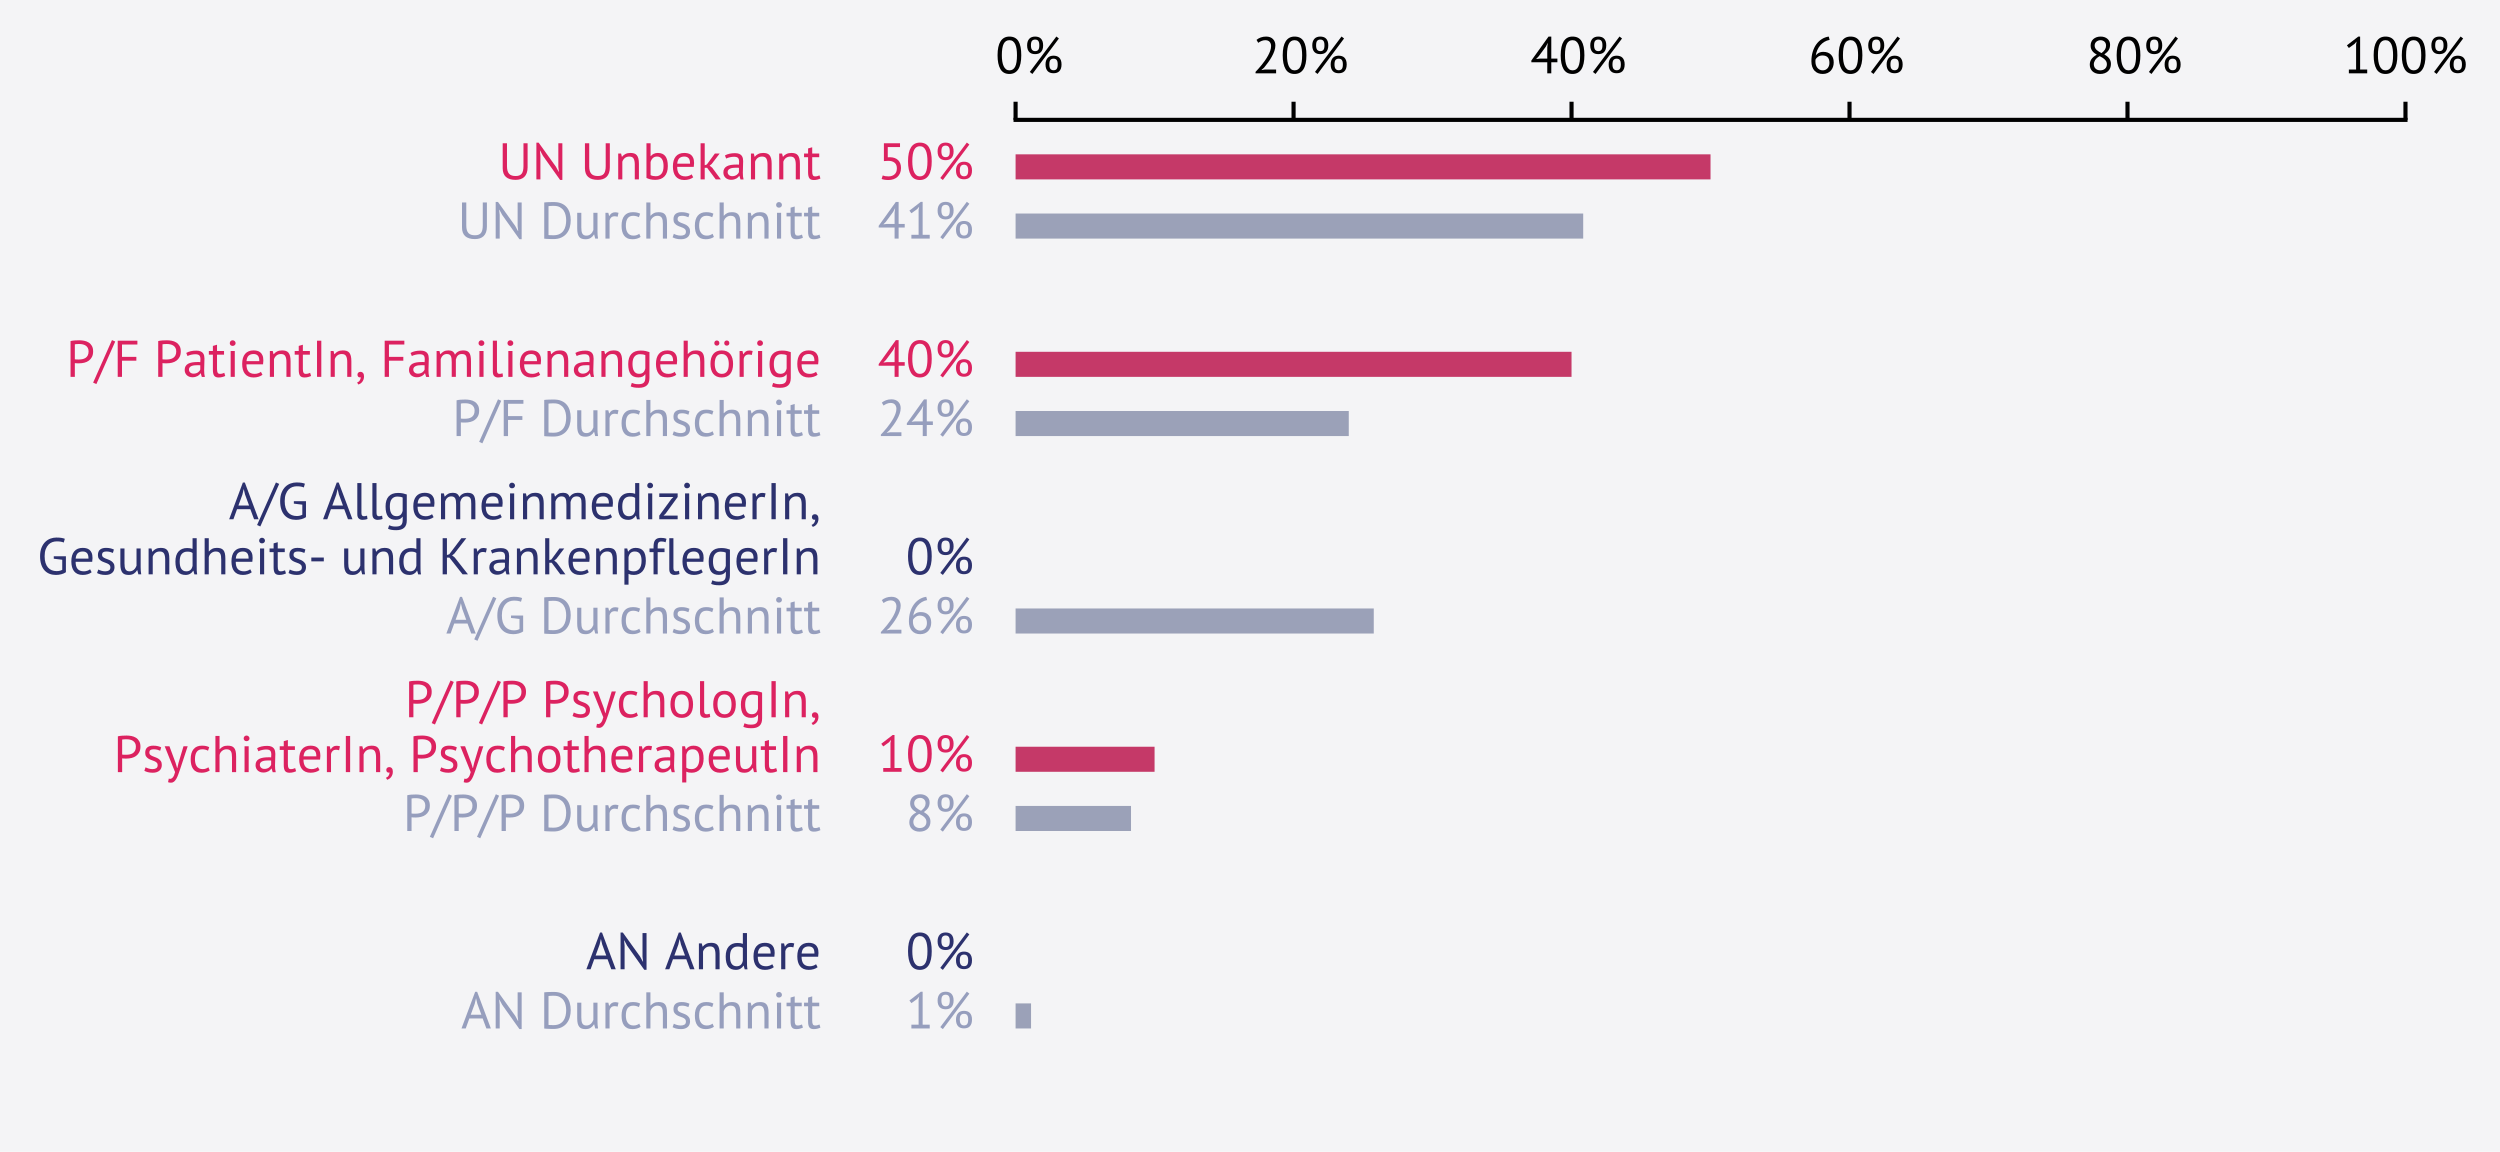 <?xml version="1.0" encoding="utf-8" standalone="no"?>
<!DOCTYPE svg PUBLIC "-//W3C//DTD SVG 1.1//EN"
  "http://www.w3.org/Graphics/SVG/1.1/DTD/svg11.dtd">
<!-- Created with matplotlib (http://matplotlib.org/) -->
<svg height="223pt" version="1.1" viewBox="0 0 484 223" width="484pt" xmlns="http://www.w3.org/2000/svg" xmlns:xlink="http://www.w3.org/1999/xlink">
 <defs>
  <style type="text/css">
*{stroke-linecap:butt;stroke-linejoin:round;}
  </style>
 </defs>
 <g id="figure_1">
  <g id="patch_1">
   <path d="M 0 223.228 
L 484.94 223.228 
L 484.94 0 
L 0 0 
z
" style="fill:#f4f4f6;"/>
  </g>
  <g id="axes_1">
   <g id="patch_2">
    <path d="M 196.617 59.609 
L 465.7 59.609 
L 465.7 23.2 
L 196.617 23.2 
z
" style="fill:#f4f4f6;"/>
   </g>
   <g id="patch_3">
    <path clip-path="url(#pbe3dacd95c)" d="M 196.617 29.875 
L 331.159 29.875 
L 331.159 34.73 
L 196.617 34.73 
z
" style="fill:#c53968;"/>
   </g>
   <g id="patch_4">
    <path clip-path="url(#pbe3dacd95c)" d="z
" style="fill:#c53968;"/>
   </g>
   <g id="patch_5">
    <path clip-path="url(#pbe3dacd95c)" d="z
" style="fill:#9ba1b8;"/>
   </g>
   <g id="patch_6">
    <path clip-path="url(#pbe3dacd95c)" d="M 196.617 41.344 
L 306.508 41.344 
L 306.508 46.198 
L 196.617 46.198 
z
" style="fill:#9ba1b8;"/>
   </g>
   <g id="patch_7">
    <path clip-path="url(#pbe3dacd95c)" d="z
" style="fill:#343866;"/>
   </g>
   <g id="patch_8">
    <path clip-path="url(#pbe3dacd95c)" d="z
" style="fill:#343866;"/>
   </g>
   <g id="matplotlib.axis_1">
    <g id="xtick_1">
     <g id="line2d_1">
      <defs>
       <path d="M 0 0 
L 0 -3.5 
" id="m6096cc35c4" style="stroke:#000000;stroke-width:0.8;"/>
      </defs>
      <g>
       <use style="stroke:#000000;stroke-width:0.8;" x="196.617" xlink:href="#m6096cc35c4" y="23.2"/>
      </g>
     </g>
     <g id="text_1">
      <!--   0% -->
      <defs>
       <path id="PTSans-Regular-20"/>
       <path d="M 4.297 35 
Q 4.297 53 10.141 62.094 
Q 16 71.203 27.203 71.203 
Q 39.297 71.203 44.75 62.25 
Q 50.203 53.297 50.203 35 
Q 50.203 17 44.344 7.891 
Q 38.5 -1.203 27.203 -1.203 
Q 15.297 -1.203 9.797 8.297 
Q 4.297 17.797 4.297 35 
z
M 12.594 35 
Q 12.594 28.5 13.438 23.141 
Q 14.297 17.797 16.094 13.938 
Q 17.906 10.094 20.656 7.938 
Q 23.406 5.797 27.203 5.797 
Q 34.797 5.797 38.344 12.844 
Q 41.906 19.906 41.906 35 
Q 41.906 41.406 41.156 46.797 
Q 40.406 52.203 38.656 56.094 
Q 36.906 60 34.094 62.094 
Q 31.297 64.203 27.203 64.203 
Q 19.703 64.203 16.141 57.094 
Q 12.594 50 12.594 35 
z
" id="PTSans-Regular-30"/>
       <path d="M 7.031 54.203 
Q 7.031 58.703 8.219 61.891 
Q 9.422 65.094 11.469 67.188 
Q 13.531 69.297 16.375 70.25 
Q 19.219 71.203 22.531 71.203 
Q 25.828 71.203 28.672 70.297 
Q 31.531 69.406 33.578 67.406 
Q 35.625 65.406 36.828 62.156 
Q 38.031 58.906 38.031 54.203 
Q 38.031 49.5 36.828 46.25 
Q 35.625 43 33.578 41 
Q 31.531 39 28.672 38.094 
Q 25.828 37.203 22.531 37.203 
Q 19.219 37.203 16.375 38.094 
Q 13.531 39 11.469 41 
Q 9.422 43 8.219 46.25 
Q 7.031 49.5 7.031 54.203 
z
M 14.422 54.203 
Q 14.422 48.203 16.562 45.594 
Q 18.719 43 22.531 43 
Q 24.422 43 25.922 43.547 
Q 27.422 44.094 28.469 45.344 
Q 29.531 46.594 30.078 48.75 
Q 30.625 50.906 30.625 54.203 
Q 30.625 57.5 30.078 59.641 
Q 29.531 61.797 28.469 63.047 
Q 27.422 64.297 25.922 64.844 
Q 24.422 65.406 22.531 65.406 
Q 18.719 65.406 16.562 63.047 
Q 14.422 60.703 14.422 54.203 
z
M 42.656 17.203 
Q 42.656 21.703 43.844 24.891 
Q 45.047 28.094 47.094 30.188 
Q 49.156 32.297 52 33.25 
Q 54.844 34.203 58.156 34.203 
Q 61.453 34.203 64.297 33.297 
Q 67.156 32.406 69.203 30.406 
Q 71.25 28.406 72.453 25.156 
Q 73.656 21.906 73.656 17.203 
Q 73.656 12.5 72.453 9.25 
Q 71.25 6 69.203 4 
Q 67.156 2 64.297 1.094 
Q 61.453 0.203 58.156 0.203 
Q 54.844 0.203 52 1.094 
Q 49.156 2 47.094 4 
Q 45.047 6 43.844 9.25 
Q 42.656 12.5 42.656 17.203 
z
M 50.047 17.203 
Q 50.047 11.203 52.188 8.594 
Q 54.344 6 58.156 6 
Q 60.047 6 61.547 6.547 
Q 63.047 7.094 64.094 8.344 
Q 65.156 9.594 65.703 11.75 
Q 66.25 13.906 66.25 17.203 
Q 66.25 20.5 65.703 22.641 
Q 65.156 24.797 64.094 26.047 
Q 63.047 27.297 61.547 27.844 
Q 60.047 28.406 58.156 28.406 
Q 54.344 28.406 52.188 26.047 
Q 50.047 23.703 50.047 17.203 
z
M 63.656 71.297 
L 68.547 67.5 
L 17.25 -1.203 
L 12.25 2.703 
z
" id="PTSans-Regular-25"/>
      </defs>
      <g transform="translate(187.357 14.2)scale(0.1 -0.1)">
       <use xlink:href="#PTSans-Regular-20"/>
       <use x="26.7" xlink:href="#PTSans-Regular-20"/>
       <use x="53.4" xlink:href="#PTSans-Regular-30"/>
       <use x="107.9" xlink:href="#PTSans-Regular-25"/>
      </g>
     </g>
    </g>
    <g id="xtick_2">
     <g id="line2d_2">
      <g>
       <use style="stroke:#000000;stroke-width:0.8;" x="250.434" xlink:href="#m6096cc35c4" y="23.2"/>
      </g>
     </g>
     <g id="text_2">
      <!--  20% -->
      <defs>
       <path d="M 44.594 54.094 
Q 44.594 48.797 42.641 43.25 
Q 40.703 37.703 37.547 32.094 
Q 34.406 26.5 30.5 21.141 
Q 26.594 15.797 22.703 11 
L 17.797 6.703 
L 17.797 6.297 
L 24.203 7.406 
L 46 7.406 
L 46 0 
L 6.203 0 
L 6.203 2.906 
Q 8.406 5.203 11.5 8.594 
Q 14.594 12 17.938 16.141 
Q 21.297 20.297 24.547 24.938 
Q 27.797 29.594 30.438 34.391 
Q 33.094 39.203 34.688 43.891 
Q 36.297 48.594 36.297 52.797 
Q 36.297 57.703 33.5 60.953 
Q 30.703 64.203 25 64.203 
Q 21.203 64.203 17.594 62.641 
Q 14 61.094 11.406 59.094 
L 8.094 64.797 
Q 11.594 67.797 16.391 69.5 
Q 21.203 71.203 26.703 71.203 
Q 31 71.203 34.297 69.953 
Q 37.594 68.703 39.891 66.391 
Q 42.203 64.094 43.391 60.938 
Q 44.594 57.797 44.594 54.094 
z
" id="PTSans-Regular-32"/>
      </defs>
      <g transform="translate(239.784 14.2)scale(0.1 -0.1)">
       <use xlink:href="#PTSans-Regular-20"/>
       <use x="26.7" xlink:href="#PTSans-Regular-32"/>
       <use x="81.2" xlink:href="#PTSans-Regular-30"/>
       <use x="135.7" xlink:href="#PTSans-Regular-25"/>
      </g>
     </g>
    </g>
    <g id="xtick_3">
     <g id="line2d_3">
      <g>
       <use style="stroke:#000000;stroke-width:0.8;" x="304.25" xlink:href="#m6096cc35c4" y="23.2"/>
      </g>
     </g>
     <g id="text_3">
      <!--  40% -->
      <defs>
       <path d="M 52.406 21.5 
L 40.594 21.5 
L 40.594 0 
L 32.797 0 
L 32.797 21.5 
L 2 21.5 
L 2 24.797 
L 35.203 71.094 
L 40.594 71.094 
L 40.594 28.5 
L 52.406 28.5 
z
M 32.797 50.297 
L 33.797 58.5 
L 33.5 58.5 
L 30 51.703 
L 15.906 32.594 
L 11.094 27.703 
L 18.094 28.5 
L 32.797 28.5 
z
" id="PTSans-Regular-34"/>
      </defs>
      <g transform="translate(293.6 14.2)scale(0.1 -0.1)">
       <use xlink:href="#PTSans-Regular-20"/>
       <use x="26.7" xlink:href="#PTSans-Regular-34"/>
       <use x="81.2" xlink:href="#PTSans-Regular-30"/>
       <use x="135.7" xlink:href="#PTSans-Regular-25"/>
      </g>
     </g>
    </g>
    <g id="xtick_4">
     <g id="line2d_4">
      <g>
       <use style="stroke:#000000;stroke-width:0.8;" x="358.067" xlink:href="#m6096cc35c4" y="23.2"/>
      </g>
     </g>
     <g id="text_4">
      <!--  60% -->
      <defs>
       <path d="M 49.203 21.094 
Q 49.203 16.5 47.797 12.453 
Q 46.406 8.406 43.703 5.344 
Q 41 2.297 37 0.547 
Q 33 -1.203 27.906 -1.203 
Q 22.906 -1.203 18.906 0.391 
Q 14.906 2 12 5.141 
Q 9.094 8.297 7.547 12.891 
Q 6 17.5 6 23.5 
Q 6 33.406 8.547 41.75 
Q 11.094 50.094 15.594 56.297 
Q 20.094 62.5 26.25 66.344 
Q 32.406 70.203 39.594 71.203 
L 41.297 64.797 
Q 35.703 63.797 31.094 61 
Q 26.5 58.203 23.047 54.094 
Q 19.594 50 17.391 44.891 
Q 15.203 39.797 14.406 34.406 
Q 16 37.094 19.797 39.344 
Q 23.594 41.594 29.094 41.594 
Q 38.5 41.594 43.844 36.188 
Q 49.203 30.797 49.203 21.094 
z
M 40.906 20.297 
Q 40.906 27.406 37.594 31 
Q 34.297 34.594 27.406 34.594 
Q 22.5 34.594 18.953 32.188 
Q 15.406 29.797 14 26.797 
Q 13.797 25.406 13.797 24.5 
Q 13.797 23.594 13.797 22.5 
Q 13.797 19.406 14.641 16.406 
Q 15.5 13.406 17.297 11.047 
Q 19.094 8.703 21.75 7.25 
Q 24.406 5.797 28 5.797 
Q 30.906 5.797 33.25 6.891 
Q 35.594 8 37.297 9.891 
Q 39 11.797 39.953 14.5 
Q 40.906 17.203 40.906 20.297 
z
" id="PTSans-Regular-36"/>
      </defs>
      <g transform="translate(347.417 14.2)scale(0.1 -0.1)">
       <use xlink:href="#PTSans-Regular-20"/>
       <use x="26.7" xlink:href="#PTSans-Regular-36"/>
       <use x="81.2" xlink:href="#PTSans-Regular-30"/>
       <use x="135.7" xlink:href="#PTSans-Regular-25"/>
      </g>
     </g>
    </g>
    <g id="xtick_5">
     <g id="line2d_5">
      <g>
       <use style="stroke:#000000;stroke-width:0.8;" x="411.884" xlink:href="#m6096cc35c4" y="23.2"/>
      </g>
     </g>
     <g id="text_5">
      <!--  80% -->
      <defs>
       <path d="M 6.797 16.703 
Q 6.797 23 10.094 27.641 
Q 13.406 32.297 20.406 36.094 
Q 17.906 37.594 15.75 39.25 
Q 13.594 40.906 11.938 43 
Q 10.297 45.094 9.344 47.688 
Q 8.406 50.297 8.406 53.703 
Q 8.406 57.594 9.75 60.797 
Q 11.094 64 13.641 66.297 
Q 16.203 68.594 19.75 69.891 
Q 23.297 71.203 27.797 71.203 
Q 32 71.203 35.391 70 
Q 38.797 68.797 41.141 66.688 
Q 43.5 64.594 44.797 61.688 
Q 46.094 58.797 46.094 55.297 
Q 46.094 49.594 43.5 45.25 
Q 40.906 40.906 34.906 36.703 
Q 37.5 35.203 39.844 33.391 
Q 42.203 31.594 43.953 29.391 
Q 45.703 27.203 46.703 24.453 
Q 47.703 21.703 47.703 18.203 
Q 47.703 13.906 46.297 10.344 
Q 44.906 6.797 42.203 4.25 
Q 39.5 1.703 35.594 0.25 
Q 31.703 -1.203 26.703 -1.203 
Q 21.906 -1.203 18.203 0.188 
Q 14.5 1.594 11.953 4 
Q 9.406 6.406 8.094 9.656 
Q 6.797 12.906 6.797 16.703 
z
M 39.906 17.703 
Q 39.906 20.703 38.703 22.953 
Q 37.5 25.203 35.547 27.047 
Q 33.594 28.906 31.094 30.406 
Q 28.594 31.906 25.906 33.297 
Q 19.797 29.906 17.188 25.703 
Q 14.594 21.5 14.594 17.703 
Q 14.594 15.297 15.391 13.094 
Q 16.203 10.906 17.797 9.297 
Q 19.406 7.703 21.75 6.75 
Q 24.094 5.797 27.203 5.797 
Q 29.703 5.797 32 6.547 
Q 34.297 7.297 36.047 8.75 
Q 37.797 10.203 38.844 12.453 
Q 39.906 14.703 39.906 17.703 
z
M 16.203 53.906 
Q 16.203 51.094 17.297 48.938 
Q 18.406 46.797 20.25 45.094 
Q 22.094 43.406 24.5 41.953 
Q 26.906 40.5 29.5 39.203 
Q 34 42.703 36.141 46.094 
Q 38.297 49.5 38.297 53.594 
Q 38.297 58.703 35.141 61.453 
Q 32 64.203 27.594 64.203 
Q 24.906 64.203 22.797 63.297 
Q 20.703 62.406 19.203 61 
Q 17.703 59.594 16.953 57.75 
Q 16.203 55.906 16.203 53.906 
z
" id="PTSans-Regular-38"/>
      </defs>
      <g transform="translate(401.234 14.2)scale(0.1 -0.1)">
       <use xlink:href="#PTSans-Regular-20"/>
       <use x="26.7" xlink:href="#PTSans-Regular-38"/>
       <use x="81.2" xlink:href="#PTSans-Regular-30"/>
       <use x="135.7" xlink:href="#PTSans-Regular-25"/>
      </g>
     </g>
    </g>
    <g id="xtick_6">
     <g id="line2d_6">
      <g>
       <use style="stroke:#000000;stroke-width:0.8;" x="465.7" xlink:href="#m6096cc35c4" y="23.2"/>
      </g>
     </g>
     <g id="text_6">
      <!-- 100% -->
      <defs>
       <path d="M 10.797 7.406 
L 24.797 7.406 
L 24.797 55.797 
L 25.797 61.703 
L 21.797 57 
L 10.797 49.094 
L 7 54.203 
L 29 71.203 
L 32.594 71.203 
L 32.594 7.406 
L 46.297 7.406 
L 46.297 0 
L 10.797 0 
z
" id="PTSans-Regular-31"/>
      </defs>
      <g transform="translate(453.66 14.2)scale(0.1 -0.1)">
       <use xlink:href="#PTSans-Regular-31"/>
       <use x="54.5" xlink:href="#PTSans-Regular-30"/>
       <use x="109" xlink:href="#PTSans-Regular-30"/>
       <use x="163.5" xlink:href="#PTSans-Regular-25"/>
      </g>
     </g>
    </g>
   </g>
   <g id="matplotlib.axis_2">
    <g id="ytick_1">
     <g id="line2d_7">
      <defs>
       <path d="M 0 0 
L -3.5 0 
" id="maeffad3dde"/>
      </defs>
      <g>
       <use style="fill:none;" x="196.617" xlink:href="#maeffad3dde" y="32.302"/>
      </g>
     </g>
    </g>
    <g id="ytick_2">
     <g id="line2d_8">
      <g>
       <use style="fill:none;" x="196.617" xlink:href="#maeffad3dde" y="50.507"/>
      </g>
     </g>
    </g>
   </g>
   <g id="line2d_9">
    <path clip-path="url(#pbe3dacd95c)" d="M 0 0 
" style="fill:none;stroke:#424242;stroke-linecap:square;stroke-width:2.7;"/>
   </g>
   <g id="line2d_10">
    <path clip-path="url(#pbe3dacd95c)" d="M 0 0 
" style="fill:none;stroke:#424242;stroke-linecap:square;stroke-width:2.7;"/>
   </g>
   <g id="line2d_11">
    <path clip-path="url(#pbe3dacd95c)" d="M 0 0 
" style="fill:none;stroke:#424242;stroke-linecap:square;stroke-width:2.7;"/>
   </g>
   <g id="line2d_12">
    <path clip-path="url(#pbe3dacd95c)" d="M 0 0 
" style="fill:none;stroke:#424242;stroke-linecap:square;stroke-width:2.7;"/>
   </g>
   <g id="line2d_13">
    <path clip-path="url(#pbe3dacd95c)" d="M 0 0 
" style="fill:none;stroke:#424242;stroke-linecap:square;stroke-width:2.7;"/>
   </g>
   <g id="line2d_14">
    <path clip-path="url(#pbe3dacd95c)" d="M 0 0 
" style="fill:none;stroke:#424242;stroke-linecap:square;stroke-width:2.7;"/>
   </g>
   <g id="patch_9">
    <path d="M 196.617 23.2 
L 465.7 23.2 
" style="fill:none;stroke:#000000;stroke-linecap:square;stroke-linejoin:miter;stroke-width:0.8;"/>
   </g>
   <g id="text_7">
    <!--  41% -->
    <g style="fill:#969ebd;" transform="translate(167.244 46.198)scale(0.1 -0.1)">
     <use xlink:href="#PTSans-Regular-20"/>
     <use x="26.7" xlink:href="#PTSans-Regular-34"/>
     <use x="81.2" xlink:href="#PTSans-Regular-31"/>
     <use x="135.7" xlink:href="#PTSans-Regular-25"/>
    </g>
   </g>
   <g id="text_8">
    <!-- UN Durchschnitt -->
    <defs>
     <path d="M 48.703 70 
L 56.703 70 
L 56.703 23.297 
Q 56.703 17 55.047 12.391 
Q 53.406 7.797 50.344 4.844 
Q 47.297 1.906 43 0.5 
Q 38.703 -0.906 33.5 -0.906 
Q 21.094 -0.906 14.797 4.688 
Q 8.5 10.297 8.5 21.703 
L 8.5 70 
L 16.797 70 
L 16.797 25.594 
Q 16.797 20.297 17.844 16.641 
Q 18.906 13 21 10.75 
Q 23.094 8.5 26.25 7.5 
Q 29.406 6.5 33.594 6.5 
Q 41.703 6.5 45.203 10.953 
Q 48.703 15.406 48.703 25.594 
z
" id="PTSans-Regular-55"/>
     <path d="M 21.094 45.797 
L 15.703 55.906 
L 15.297 55.906 
L 16.297 45.797 
L 16.297 0 
L 8.5 0 
L 8.5 71.094 
L 12.906 71.094 
L 46.406 24.406 
L 51.594 14.797 
L 52.094 14.797 
L 51 24.406 
L 51 70 
L 58.797 70 
L 58.797 -1.094 
L 54.406 -1.094 
z
" id="PTSans-Regular-4e"/>
     <path d="M 8.5 70 
Q 10.406 70.297 12.75 70.438 
Q 15.094 70.594 17.641 70.641 
Q 20.203 70.703 22.641 70.75 
Q 25.094 70.797 27.203 70.797 
Q 35.594 70.797 41.75 68.188 
Q 47.906 65.594 51.906 60.938 
Q 55.906 56.297 57.844 49.797 
Q 59.797 43.297 59.797 35.5 
Q 59.797 28.406 57.938 21.844 
Q 56.094 15.297 52.094 10.25 
Q 48.094 5.203 41.688 2.141 
Q 35.297 -0.906 26.203 -0.906 
Q 24.594 -0.906 22.047 -0.844 
Q 19.5 -0.797 16.797 -0.641 
Q 14.094 -0.5 11.797 -0.391 
Q 9.5 -0.297 8.5 -0.094 
z
M 27.406 63.406 
Q 26.094 63.406 24.547 63.406 
Q 23 63.406 21.5 63.297 
Q 20 63.203 18.75 63.094 
Q 17.5 63 16.797 62.906 
L 16.797 6.906 
Q 17.297 6.797 18.688 6.75 
Q 20.094 6.703 21.594 6.641 
Q 23.094 6.594 24.5 6.547 
Q 25.906 6.5 26.406 6.5 
Q 33.406 6.5 38.156 8.891 
Q 42.906 11.297 45.75 15.344 
Q 48.594 19.406 49.797 24.656 
Q 51 29.906 51 35.5 
Q 51 40.406 49.891 45.344 
Q 48.797 50.297 46.094 54.297 
Q 43.406 58.297 38.844 60.844 
Q 34.297 63.406 27.406 63.406 
z
" id="PTSans-Regular-44"/>
     <path d="M 14.906 50 
L 14.906 21.5 
Q 14.906 17.594 15.344 14.641 
Q 15.797 11.703 16.891 9.75 
Q 18 7.797 19.891 6.797 
Q 21.797 5.797 24.703 5.797 
Q 27.406 5.797 29.5 6.641 
Q 31.594 7.5 33.25 9 
Q 34.906 10.5 36.156 12.453 
Q 37.406 14.406 38.203 16.594 
L 38.203 50 
L 46.203 50 
L 46.203 14.203 
Q 46.203 10.594 46.453 6.75 
Q 46.703 2.906 47.297 0 
L 41.797 0 
L 39.797 7.906 
L 39.297 7.906 
Q 37 4 33.094 1.391 
Q 29.203 -1.203 23.203 -1.203 
Q 19.203 -1.203 16.141 -0.25 
Q 13.094 0.703 11.047 3.094 
Q 9 5.5 7.953 9.547 
Q 6.906 13.594 6.906 19.797 
L 6.906 50 
z
" id="PTSans-Regular-75"/>
     <path d="M 31.297 42.297 
Q 28.297 43.297 25.594 43.297 
Q 21.297 43.297 18.797 40.938 
Q 16.297 38.594 15.703 35 
L 15.703 0 
L 7.703 0 
L 7.703 50 
L 13.297 50 
L 14.797 43.906 
L 15.203 43.906 
Q 17.094 47.297 19.75 49.141 
Q 22.406 51 26.5 51 
Q 29.406 51 33 50 
z
" id="PTSans-Regular-72"/>
     <path d="M 41.797 3.297 
Q 38.797 1.094 34.688 -0.047 
Q 30.594 -1.203 26.094 -1.203 
Q 20.297 -1.203 16.297 0.641 
Q 12.297 2.5 9.75 5.953 
Q 7.203 9.406 6.047 14.25 
Q 4.906 19.094 4.906 25 
Q 4.906 37.703 10.5 44.453 
Q 16.094 51.203 26.594 51.203 
Q 31.406 51.203 34.75 50.453 
Q 38.094 49.703 40.797 48.297 
L 38.5 41.406 
Q 36.203 42.703 33.391 43.453 
Q 30.594 44.203 27.406 44.203 
Q 13.203 44.203 13.203 25 
Q 13.203 21.203 13.953 17.75 
Q 14.703 14.297 16.453 11.641 
Q 18.203 9 21.047 7.391 
Q 23.906 5.797 28.094 5.797 
Q 31.703 5.797 34.547 6.891 
Q 37.406 8 39.203 9.406 
z
" id="PTSans-Regular-63"/>
     <path d="M 39.797 0 
L 39.797 28.5 
Q 39.797 32.406 39.344 35.344 
Q 38.906 38.297 37.703 40.25 
Q 36.5 42.203 34.453 43.203 
Q 32.406 44.203 29.094 44.203 
Q 24.406 44.203 20.594 41.141 
Q 16.797 38.094 15.703 33.297 
L 15.703 0 
L 7.703 0 
L 7.703 70 
L 15.703 70 
L 15.703 44.406 
L 16.094 44.406 
Q 18.703 47.5 22.344 49.344 
Q 26 51.203 31.406 51.203 
Q 35.594 51.203 38.688 50.25 
Q 41.797 49.297 43.844 46.891 
Q 45.906 44.5 46.844 40.453 
Q 47.797 36.406 47.797 30.203 
L 47.797 0 
z
" id="PTSans-Regular-68"/>
     <path d="M 29.703 13.594 
Q 29.703 16.594 27.891 18.297 
Q 26.094 20 23.438 21.141 
Q 20.797 22.297 17.641 23.344 
Q 14.5 24.406 11.844 26.047 
Q 9.203 27.703 7.391 30.297 
Q 5.594 32.906 5.594 37.297 
Q 5.594 44.5 9.688 47.844 
Q 13.797 51.203 21.094 51.203 
Q 26.5 51.203 30.141 50.25 
Q 33.797 49.297 36.5 48 
L 34.594 41.406 
Q 32.297 42.5 29.047 43.344 
Q 25.797 44.203 22.094 44.203 
Q 17.703 44.203 15.641 42.703 
Q 13.594 41.203 13.594 37.5 
Q 13.594 34.906 15.391 33.453 
Q 17.203 32 19.844 30.844 
Q 22.5 29.703 25.641 28.594 
Q 28.797 27.5 31.438 25.703 
Q 34.094 23.906 35.891 21.156 
Q 37.703 18.406 37.703 13.906 
Q 37.703 10.703 36.641 7.891 
Q 35.594 5.094 33.391 3.094 
Q 31.203 1.094 27.953 -0.047 
Q 24.703 -1.203 20.297 -1.203 
Q 14.594 -1.203 10.594 -0.094 
Q 6.594 1 3.906 2.5 
L 6.297 9.297 
Q 8.594 8 12.297 6.891 
Q 16 5.797 19.797 5.797 
Q 24.094 5.797 26.891 7.5 
Q 29.703 9.203 29.703 13.594 
z
" id="PTSans-Regular-73"/>
     <path d="M 39.797 0 
L 39.797 28.5 
Q 39.797 36.297 37.547 40.25 
Q 35.297 44.203 29.297 44.203 
Q 24 44.203 20.547 41.344 
Q 17.094 38.5 15.703 34.203 
L 15.703 0 
L 7.703 0 
L 7.703 50 
L 13.297 50 
L 14.797 43.906 
L 15.203 43.906 
Q 17.594 47.094 21.641 49.141 
Q 25.703 51.203 31.297 51.203 
Q 35.406 51.203 38.5 50.25 
Q 41.594 49.297 43.641 46.891 
Q 45.703 44.5 46.75 40.453 
Q 47.797 36.406 47.797 30.203 
L 47.797 0 
z
" id="PTSans-Regular-6e"/>
     <path d="M 9.406 50 
L 17.406 50 
L 17.406 0 
L 9.406 0 
z
M 7.703 65.203 
Q 7.703 67.5 9.25 69.141 
Q 10.797 70.797 13.203 70.797 
Q 15.594 70.797 17.297 69.141 
Q 19 67.5 19 65.203 
Q 19 62.906 17.297 61.406 
Q 15.594 59.906 13.203 59.906 
Q 10.797 59.906 9.25 61.406 
Q 7.703 62.906 7.703 65.203 
z
" id="PTSans-Regular-69"/>
     <path d="M 1.094 50 
L 8.906 50 
L 8.906 59.906 
L 16.906 62.203 
L 16.906 50 
L 30.5 50 
L 30.5 43 
L 16.906 43 
L 16.906 15.297 
Q 16.906 10.094 18.203 7.938 
Q 19.5 5.797 22.594 5.797 
Q 25.203 5.797 27 6.344 
Q 28.797 6.906 31 7.797 
L 32.797 1.703 
Q 30.094 0.406 26.891 -0.391 
Q 23.703 -1.203 20 -1.203 
Q 13.906 -1.203 11.406 2.25 
Q 8.906 5.703 8.906 13.797 
L 8.906 43 
L 1.094 43 
z
" id="PTSans-Regular-74"/>
    </defs>
    <g style="fill:#969ebd;" transform="translate(88.594 46.198)scale(0.1 -0.1)">
     <use xlink:href="#PTSans-Regular-55"/>
     <use x="65.2" xlink:href="#PTSans-Regular-4e"/>
     <use x="132.5" xlink:href="#PTSans-Regular-20"/>
     <use x="159.2" xlink:href="#PTSans-Regular-44"/>
     <use x="224.6" xlink:href="#PTSans-Regular-75"/>
     <use x="278.5" xlink:href="#PTSans-Regular-72"/>
     <use x="312.5" xlink:href="#PTSans-Regular-63"/>
     <use x="357.6" xlink:href="#PTSans-Regular-68"/>
     <use x="412.3" xlink:href="#PTSans-Regular-73"/>
     <use x="454.4" xlink:href="#PTSans-Regular-63"/>
     <use x="499.5" xlink:href="#PTSans-Regular-68"/>
     <use x="554.2" xlink:href="#PTSans-Regular-6e"/>
     <use x="608.9" xlink:href="#PTSans-Regular-69"/>
     <use x="635.7" xlink:href="#PTSans-Regular-74"/>
     <use x="669.6" xlink:href="#PTSans-Regular-74"/>
    </g>
   </g>
   <g id="text_9">
    <!--  50% -->
    <defs>
     <path d="M 21.297 5.797 
Q 28.203 5.797 32.703 9.797 
Q 37.203 13.797 37.203 21.406 
Q 37.203 28.703 32.75 32.297 
Q 28.297 35.906 20.5 35.906 
L 12.094 35.406 
L 12.094 70 
L 43.297 70 
L 43.297 62.594 
L 19.594 62.594 
L 19.594 42.703 
L 23.906 42.906 
Q 33.797 42.797 39.5 37.391 
Q 45.203 32 45.203 21.906 
Q 45.203 16.297 43.297 11.938 
Q 41.406 7.594 38.156 4.688 
Q 34.906 1.797 30.5 0.297 
Q 26.094 -1.203 21.094 -1.203 
Q 16.594 -1.203 13.5 -0.703 
Q 10.406 -0.203 7.703 0.797 
L 9.797 7.594 
Q 12.094 6.703 14.75 6.25 
Q 17.406 5.797 21.297 5.797 
z
" id="PTSans-Regular-35"/>
    </defs>
    <g style="fill:#dc2260;" transform="translate(167.244 34.73)scale(0.1 -0.1)">
     <use xlink:href="#PTSans-Regular-20"/>
     <use x="26.7" xlink:href="#PTSans-Regular-35"/>
     <use x="81.2" xlink:href="#PTSans-Regular-30"/>
     <use x="135.7" xlink:href="#PTSans-Regular-25"/>
    </g>
   </g>
   <g id="text_10">
    <!-- UN Unbekannt -->
    <defs>
     <path d="M 7.703 70 
L 15.703 70 
L 15.703 45.094 
L 16.094 45.094 
Q 18.406 48 21.953 49.594 
Q 25.5 51.203 29.703 51.203 
Q 39.406 51.203 44.25 45 
Q 49.094 38.797 49.094 25.797 
Q 49.094 12.703 42.688 5.891 
Q 36.297 -0.906 24.703 -0.906 
Q 19.094 -0.906 14.547 0.297 
Q 10 1.5 7.703 2.906 
z
M 28.297 44.203 
Q 23.297 44.203 20.188 41.391 
Q 17.094 38.594 15.703 33.5 
L 15.703 8.297 
Q 17.594 7.203 20.297 6.641 
Q 23 6.094 25.906 6.094 
Q 32.703 6.094 36.75 10.891 
Q 40.797 15.703 40.797 25.906 
Q 40.797 29.797 40.094 33.188 
Q 39.406 36.594 37.906 39 
Q 36.406 41.406 34.047 42.797 
Q 31.703 44.203 28.297 44.203 
z
" id="PTSans-Regular-62"/>
     <path d="M 44.203 4 
Q 41.203 1.594 36.641 0.188 
Q 32.094 -1.203 27 -1.203 
Q 21.297 -1.203 17.094 0.641 
Q 12.906 2.5 10.203 5.953 
Q 7.5 9.406 6.203 14.203 
Q 4.906 19 4.906 25 
Q 4.906 37.797 10.594 44.5 
Q 16.297 51.203 26.906 51.203 
Q 30.297 51.203 33.688 50.453 
Q 37.094 49.703 39.797 47.594 
Q 42.5 45.5 44.203 41.641 
Q 45.906 37.797 45.906 31.5 
Q 45.906 28.203 45.297 24.203 
L 13.203 24.203 
Q 13.203 19.797 14.094 16.391 
Q 15 13 16.891 10.641 
Q 18.797 8.297 21.844 7.047 
Q 24.906 5.797 29.297 5.797 
Q 32.703 5.797 36.094 7 
Q 39.5 8.203 41.203 9.797 
z
M 27 44.203 
Q 21.094 44.203 17.547 41.094 
Q 14 38 13.297 30.5 
L 38.094 30.5 
Q 38.094 38.094 35.188 41.141 
Q 32.297 44.203 27 44.203 
z
" id="PTSans-Regular-65"/>
     <path d="M 20.297 22.5 
L 15.703 22.5 
L 15.703 0 
L 7.703 0 
L 7.703 70 
L 15.703 70 
L 15.703 27.406 
L 19.797 28.797 
L 35.297 50 
L 44.594 50 
L 29.297 29.906 
L 25.203 26.594 
L 30.203 22.594 
L 46.906 0 
L 37 0 
z
" id="PTSans-Regular-6b"/>
     <path d="M 6.906 46.297 
Q 10.703 48.594 15.75 49.688 
Q 20.797 50.797 26.297 50.797 
Q 31.5 50.797 34.641 49.391 
Q 37.797 48 39.438 45.75 
Q 41.094 43.5 41.641 40.797 
Q 42.203 38.094 42.203 35.406 
Q 42.203 29.406 41.891 23.703 
Q 41.594 18 41.594 12.906 
Q 41.594 9.203 41.891 5.891 
Q 42.203 2.594 43 -0.203 
L 37.094 -0.203 
L 35 6.797 
L 34.5 6.797 
Q 33.594 5.406 32.25 4.047 
Q 30.906 2.703 29 1.641 
Q 27.094 0.594 24.594 -0.094 
Q 22.094 -0.797 18.906 -0.797 
Q 15.703 -0.797 12.953 0.203 
Q 10.203 1.203 8.203 3.047 
Q 6.203 4.906 5.047 7.5 
Q 3.906 10.094 3.906 13.406 
Q 3.906 17.797 5.703 20.75 
Q 7.5 23.703 10.75 25.453 
Q 14 27.203 18.547 27.953 
Q 23.094 28.703 28.594 28.703 
Q 30 28.703 31.344 28.703 
Q 32.703 28.703 34.094 28.5 
Q 34.406 31.5 34.406 33.906 
Q 34.406 39.406 32.203 41.594 
Q 30 43.797 24.203 43.797 
Q 22.5 43.797 20.547 43.547 
Q 18.594 43.297 16.547 42.844 
Q 14.5 42.406 12.641 41.75 
Q 10.797 41.094 9.406 40.297 
z
M 21.094 6.203 
Q 23.906 6.203 26.094 6.953 
Q 28.297 7.703 29.891 8.844 
Q 31.5 10 32.547 11.391 
Q 33.594 12.797 34.094 14.094 
L 34.094 22.406 
Q 32.703 22.5 31.25 22.547 
Q 29.797 22.594 28.406 22.594 
Q 25.297 22.594 22.344 22.25 
Q 19.406 21.906 17.156 20.953 
Q 14.906 20 13.547 18.344 
Q 12.203 16.703 12.203 14.203 
Q 12.203 10.703 14.703 8.453 
Q 17.203 6.203 21.094 6.203 
z
" id="PTSans-Regular-61"/>
    </defs>
    <g style="fill:#dc2260;" transform="translate(96.473 34.73)scale(0.1 -0.1)">
     <use xlink:href="#PTSans-Regular-55"/>
     <use x="65.2" xlink:href="#PTSans-Regular-4e"/>
     <use x="132.5" xlink:href="#PTSans-Regular-20"/>
     <use x="159.2" xlink:href="#PTSans-Regular-55"/>
     <use x="224.4" xlink:href="#PTSans-Regular-6e"/>
     <use x="279.1" xlink:href="#PTSans-Regular-62"/>
     <use x="333.1" xlink:href="#PTSans-Regular-65"/>
     <use x="383.9" xlink:href="#PTSans-Regular-6b"/>
     <use x="431.8" xlink:href="#PTSans-Regular-61"/>
     <use x="481.4" xlink:href="#PTSans-Regular-6e"/>
     <use x="536.1" xlink:href="#PTSans-Regular-6e"/>
     <use x="590.8" xlink:href="#PTSans-Regular-74"/>
    </g>
   </g>
  </g>
  <g id="axes_2">
   <g id="patch_10">
    <path clip-path="url(#p178a8cd1b5)" d="M 196.617 68.105 
L 304.25 68.105 
L 304.25 72.959 
L 196.617 72.959 
z
" style="fill:#c53968;"/>
   </g>
   <g id="patch_11">
    <path clip-path="url(#p178a8cd1b5)" d="z
" style="fill:#c53968;"/>
   </g>
   <g id="patch_12">
    <path clip-path="url(#p178a8cd1b5)" d="z
" style="fill:#9ba1b8;"/>
   </g>
   <g id="patch_13">
    <path clip-path="url(#p178a8cd1b5)" d="M 196.617 79.574 
L 261.123 79.574 
L 261.123 84.428 
L 196.617 84.428 
z
" style="fill:#9ba1b8;"/>
   </g>
   <g id="patch_14">
    <path clip-path="url(#p178a8cd1b5)" d="z
" style="fill:#343866;"/>
   </g>
   <g id="patch_15">
    <path clip-path="url(#p178a8cd1b5)" d="z
" style="fill:#343866;"/>
   </g>
   <g id="line2d_15">
    <path clip-path="url(#p178a8cd1b5)" d="M 0 0 
" style="fill:none;stroke:#424242;stroke-linecap:square;stroke-width:2.7;"/>
   </g>
   <g id="line2d_16">
    <path clip-path="url(#p178a8cd1b5)" d="M 0 0 
" style="fill:none;stroke:#424242;stroke-linecap:square;stroke-width:2.7;"/>
   </g>
   <g id="line2d_17">
    <path clip-path="url(#p178a8cd1b5)" d="M 0 0 
" style="fill:none;stroke:#424242;stroke-linecap:square;stroke-width:2.7;"/>
   </g>
   <g id="line2d_18">
    <path clip-path="url(#p178a8cd1b5)" d="M 0 0 
" style="fill:none;stroke:#424242;stroke-linecap:square;stroke-width:2.7;"/>
   </g>
   <g id="line2d_19">
    <path clip-path="url(#p178a8cd1b5)" d="M 0 0 
" style="fill:none;stroke:#424242;stroke-linecap:square;stroke-width:2.7;"/>
   </g>
   <g id="line2d_20">
    <path clip-path="url(#p178a8cd1b5)" d="M 0 0 
" style="fill:none;stroke:#424242;stroke-linecap:square;stroke-width:2.7;"/>
   </g>
   <g id="text_11">
    <!--  24% -->
    <g style="fill:#969ebd;" transform="translate(167.244 84.428)scale(0.1 -0.1)">
     <use xlink:href="#PTSans-Regular-20"/>
     <use x="26.7" xlink:href="#PTSans-Regular-32"/>
     <use x="81.2" xlink:href="#PTSans-Regular-34"/>
     <use x="135.7" xlink:href="#PTSans-Regular-25"/>
    </g>
   </g>
   <g id="text_12">
    <!-- P/F Durchschnitt -->
    <defs>
     <path d="M 8.5 69.297 
Q 12.297 70.203 16.688 70.5 
Q 21.094 70.797 25.406 70.797 
Q 30 70.797 34.75 69.891 
Q 39.5 69 43.391 66.594 
Q 47.297 64.203 49.75 60 
Q 52.203 55.797 52.203 49.297 
Q 52.203 42.906 49.891 38.5 
Q 47.594 34.094 43.797 31.344 
Q 40 28.594 35.094 27.391 
Q 30.203 26.203 25 26.203 
Q 24.5 26.203 23.344 26.203 
Q 22.203 26.203 20.953 26.25 
Q 19.703 26.297 18.5 26.391 
Q 17.297 26.5 16.797 26.594 
L 16.797 0 
L 8.5 0 
z
M 25.594 63.594 
Q 23 63.594 20.594 63.5 
Q 18.203 63.406 16.797 63 
L 16.797 34 
Q 17.297 33.797 18.391 33.75 
Q 19.5 33.703 20.703 33.641 
Q 21.906 33.594 23 33.594 
Q 24.094 33.594 24.594 33.594 
Q 28 33.594 31.344 34.25 
Q 34.703 34.906 37.391 36.594 
Q 40.094 38.297 41.75 41.391 
Q 43.406 44.5 43.406 49.297 
Q 43.406 53.406 41.844 56.156 
Q 40.297 58.906 37.75 60.547 
Q 35.203 62.203 32 62.891 
Q 28.797 63.594 25.594 63.594 
z
" id="PTSans-Regular-50"/>
     <path d="M 32.797 71.203 
L 39.094 68.406 
L 2.594 -14 
L -3.703 -11.203 
z
" id="PTSans-Regular-2f"/>
     <path d="M 8.5 70 
L 46.594 70 
L 46.594 62.594 
L 16.797 62.594 
L 16.797 38.703 
L 44.594 38.703 
L 44.594 31.297 
L 16.797 31.297 
L 16.797 0 
L 8.5 0 
z
" id="PTSans-Regular-46"/>
    </defs>
    <g style="fill:#969ebd;" transform="translate(87.542 84.428)scale(0.1 -0.1)">
     <use xlink:href="#PTSans-Regular-50"/>
     <use x="55.9" xlink:href="#PTSans-Regular-2f"/>
     <use x="91.3" xlink:href="#PTSans-Regular-46"/>
     <use x="143" xlink:href="#PTSans-Regular-20"/>
     <use x="169.7" xlink:href="#PTSans-Regular-44"/>
     <use x="235.1" xlink:href="#PTSans-Regular-75"/>
     <use x="289" xlink:href="#PTSans-Regular-72"/>
     <use x="323" xlink:href="#PTSans-Regular-63"/>
     <use x="368.1" xlink:href="#PTSans-Regular-68"/>
     <use x="422.8" xlink:href="#PTSans-Regular-73"/>
     <use x="464.9" xlink:href="#PTSans-Regular-63"/>
     <use x="510" xlink:href="#PTSans-Regular-68"/>
     <use x="564.7" xlink:href="#PTSans-Regular-6e"/>
     <use x="619.4" xlink:href="#PTSans-Regular-69"/>
     <use x="646.2" xlink:href="#PTSans-Regular-74"/>
     <use x="680.1" xlink:href="#PTSans-Regular-74"/>
    </g>
   </g>
   <g id="text_13">
    <!--  40% -->
    <g style="fill:#dc2260;" transform="translate(167.244 72.959)scale(0.1 -0.1)">
     <use xlink:href="#PTSans-Regular-20"/>
     <use x="26.7" xlink:href="#PTSans-Regular-34"/>
     <use x="81.2" xlink:href="#PTSans-Regular-30"/>
     <use x="135.7" xlink:href="#PTSans-Regular-25"/>
    </g>
   </g>
   <g id="text_14">
    <!-- P/F PatientIn, Familienangehörige -->
    <defs>
     <path d="M 10.406 70 
L 18.703 70 
L 18.703 0 
L 10.406 0 
z
" id="PTSans-Regular-49"/>
     <path d="M 4.906 4.297 
Q 4.906 6.703 6.5 8.203 
Q 8.094 9.703 10.594 9.703 
Q 13.703 9.703 15.641 7.5 
Q 17.594 5.297 17.594 1.094 
Q 17.594 -2.5 16.594 -5.203 
Q 15.594 -7.906 14 -9.844 
Q 12.406 -11.797 10.5 -13.047 
Q 8.594 -14.297 6.703 -14.906 
L 4.203 -11 
Q 7.797 -9.594 9.547 -6.641 
Q 11.297 -3.703 11.297 -0.703 
Q 10.406 -1 9.594 -1 
Q 7.594 -1 6.25 0.344 
Q 4.906 1.703 4.906 4.297 
z
" id="PTSans-Regular-2c"/>
     <path d="M 37 0 
L 37 28.297 
Q 37 32.297 36.641 35.25 
Q 36.297 38.203 35.297 40.203 
Q 34.297 42.203 32.438 43.203 
Q 30.594 44.203 27.594 44.203 
Q 23 44.203 19.953 41.391 
Q 16.906 38.594 15.703 34.406 
L 15.703 0 
L 7.703 0 
L 7.703 50 
L 13.297 50 
L 14.797 43.906 
L 15.203 43.906 
Q 17.906 47.094 21.453 49.141 
Q 25 51.203 30.703 51.203 
Q 35.5 51.203 38.547 49.344 
Q 41.594 47.5 43.297 42.906 
Q 45.594 46.797 49.641 49 
Q 53.703 51.203 58.797 51.203 
Q 63 51.203 65.891 50.25 
Q 68.797 49.297 70.688 46.891 
Q 72.594 44.5 73.438 40.391 
Q 74.297 36.297 74.297 30 
L 74.297 0 
L 66.297 0 
L 66.297 30.094 
Q 66.297 33.703 65.938 36.344 
Q 65.594 39 64.547 40.75 
Q 63.5 42.5 61.641 43.344 
Q 59.797 44.203 56.797 44.203 
Q 51.797 44.203 49 41.391 
Q 46.203 38.594 45 33.406 
L 45 0 
z
" id="PTSans-Regular-6d"/>
     <path d="M 16.594 12.297 
Q 16.594 8.797 17.797 7.297 
Q 19 5.797 21.203 5.797 
Q 22.5 5.797 24 6 
Q 25.5 6.203 27.406 6.906 
L 28.297 0.594 
Q 26.703 -0.203 23.844 -0.703 
Q 21 -1.203 18.906 -1.203 
Q 14.406 -1.203 11.5 1.344 
Q 8.594 3.906 8.594 10 
L 8.594 70 
L 16.594 70 
z
" id="PTSans-Regular-6c"/>
     <path d="M 46 -2.297 
Q 46 -12 40.844 -16.594 
Q 35.703 -21.203 25.594 -21.203 
Q 19.594 -21.203 15.938 -20.453 
Q 12.297 -19.703 9.703 -18.5 
L 11.797 -11.703 
Q 14.094 -12.594 16.891 -13.391 
Q 19.703 -14.203 24.203 -14.203 
Q 28.406 -14.203 31.047 -13.453 
Q 33.703 -12.703 35.297 -10.953 
Q 36.906 -9.203 37.5 -6.453 
Q 38.094 -3.703 38.094 0.094 
L 38.094 4.906 
L 37.703 4.906 
Q 35.703 2 32.594 0.453 
Q 29.5 -1.094 24.5 -1.094 
Q 14.406 -1.094 9.656 5.203 
Q 4.906 11.5 4.906 24.797 
Q 4.906 37.594 11 44.25 
Q 17.094 50.906 29 50.906 
Q 34.703 50.906 38.75 50 
Q 42.797 49.094 46 47.906 
z
M 25.906 5.906 
Q 31 5.906 33.891 8.453 
Q 36.797 11 38 16.406 
L 38 42 
Q 34 43.906 27.797 43.906 
Q 21 43.906 17.094 39.297 
Q 13.203 34.703 13.203 24.906 
Q 13.203 20.703 13.891 17.203 
Q 14.594 13.703 16.094 11.203 
Q 17.594 8.703 20 7.297 
Q 22.406 5.906 25.906 5.906 
z
" id="PTSans-Regular-67"/>
     <path d="M 4.906 25 
Q 4.906 37.703 10.547 44.453 
Q 16.203 51.203 26.797 51.203 
Q 32.406 51.203 36.547 49.344 
Q 40.703 47.5 43.391 44.047 
Q 46.094 40.594 47.391 35.75 
Q 48.703 30.906 48.703 25 
Q 48.703 12.297 43.047 5.547 
Q 37.406 -1.203 26.797 -1.203 
Q 21.203 -1.203 17.047 0.641 
Q 12.906 2.5 10.203 5.953 
Q 7.5 9.406 6.203 14.25 
Q 4.906 19.094 4.906 25 
z
M 13.203 25 
Q 13.203 21.203 13.953 17.703 
Q 14.703 14.203 16.297 11.594 
Q 17.906 9 20.5 7.391 
Q 23.094 5.797 26.797 5.797 
Q 40.406 5.703 40.406 25 
Q 40.406 28.906 39.656 32.406 
Q 38.906 35.906 37.297 38.5 
Q 35.703 41.094 33.094 42.641 
Q 30.5 44.203 26.797 44.203 
Q 13.203 44.297 13.203 25 
z
M 12.375 65.297 
Q 12.375 67.594 13.719 69 
Q 15.078 70.406 17.281 70.406 
Q 19.469 70.406 20.812 69 
Q 22.172 67.594 22.172 65.297 
Q 22.172 63.203 20.812 61.797 
Q 19.469 60.406 17.281 60.406 
Q 15.078 60.406 13.719 61.797 
Q 12.375 63.203 12.375 65.297 
z
M 31.578 65.297 
Q 31.578 67.594 32.922 69 
Q 34.281 70.406 36.469 70.406 
Q 38.781 70.406 40.125 69 
Q 41.469 67.594 41.469 65.297 
Q 41.469 63.203 40.125 61.797 
Q 38.781 60.406 36.469 60.406 
Q 34.281 60.406 32.922 61.797 
Q 31.578 63.203 31.578 65.297 
z
" id="PTSans-Regular-f6"/>
    </defs>
    <g style="fill:#dc2260;" transform="translate(12.809 72.959)scale(0.1 -0.1)">
     <use xlink:href="#PTSans-Regular-50"/>
     <use x="55.9" xlink:href="#PTSans-Regular-2f"/>
     <use x="91.3" xlink:href="#PTSans-Regular-46"/>
     <use x="143" xlink:href="#PTSans-Regular-20"/>
     <use x="169.7" xlink:href="#PTSans-Regular-50"/>
     <use x="225.553" xlink:href="#PTSans-Regular-61"/>
     <use x="275.153" xlink:href="#PTSans-Regular-74"/>
     <use x="309.053" xlink:href="#PTSans-Regular-69"/>
     <use x="335.853" xlink:href="#PTSans-Regular-65"/>
     <use x="386.653" xlink:href="#PTSans-Regular-6e"/>
     <use x="441.353" xlink:href="#PTSans-Regular-74"/>
     <use x="475.253" xlink:href="#PTSans-Regular-49"/>
     <use x="504.353" xlink:href="#PTSans-Regular-6e"/>
     <use x="559.053" xlink:href="#PTSans-Regular-2c"/>
     <use x="581.444" xlink:href="#PTSans-Regular-20"/>
     <use x="608.144" xlink:href="#PTSans-Regular-46"/>
     <use x="659.844" xlink:href="#PTSans-Regular-61"/>
     <use x="709.444" xlink:href="#PTSans-Regular-6d"/>
     <use x="790.644" xlink:href="#PTSans-Regular-69"/>
     <use x="817.444" xlink:href="#PTSans-Regular-6c"/>
     <use x="846.644" xlink:href="#PTSans-Regular-69"/>
     <use x="873.444" xlink:href="#PTSans-Regular-65"/>
     <use x="924.244" xlink:href="#PTSans-Regular-6e"/>
     <use x="978.944" xlink:href="#PTSans-Regular-61"/>
     <use x="1028.544" xlink:href="#PTSans-Regular-6e"/>
     <use x="1083.244" xlink:href="#PTSans-Regular-67"/>
     <use x="1136.944" xlink:href="#PTSans-Regular-65"/>
     <use x="1187.744" xlink:href="#PTSans-Regular-68"/>
     <use x="1242.444" xlink:href="#PTSans-Regular-f6"/>
     <use x="1296.044" xlink:href="#PTSans-Regular-72"/>
     <use x="1330.044" xlink:href="#PTSans-Regular-69"/>
     <use x="1356.844" xlink:href="#PTSans-Regular-67"/>
     <use x="1410.544" xlink:href="#PTSans-Regular-65"/>
    </g>
   </g>
  </g>
  <g id="axes_3">
   <g id="patch_16">
    <path clip-path="url(#p049389a45b)" d="z
" style="fill:#c53968;"/>
   </g>
   <g id="patch_17">
    <path clip-path="url(#p049389a45b)" d="z
" style="fill:#c53968;"/>
   </g>
   <g id="patch_18">
    <path clip-path="url(#p049389a45b)" d="z
" style="fill:#9ba1b8;"/>
   </g>
   <g id="patch_19">
    <path clip-path="url(#p049389a45b)" d="M 196.617 117.803 
L 265.961 117.803 
L 265.961 122.658 
L 196.617 122.658 
z
" style="fill:#9ba1b8;"/>
   </g>
   <g id="patch_20">
    <path clip-path="url(#p049389a45b)" d="M 196.617 106.334 
L 196.617 106.334 
L 196.617 111.189 
L 196.617 111.189 
z
" style="fill:#343866;"/>
   </g>
   <g id="patch_21">
    <path clip-path="url(#p049389a45b)" d="z
" style="fill:#343866;"/>
   </g>
   <g id="line2d_21">
    <path clip-path="url(#p049389a45b)" d="M 0 0 
" style="fill:none;stroke:#424242;stroke-linecap:square;stroke-width:2.7;"/>
   </g>
   <g id="line2d_22">
    <path clip-path="url(#p049389a45b)" d="M 0 0 
" style="fill:none;stroke:#424242;stroke-linecap:square;stroke-width:2.7;"/>
   </g>
   <g id="line2d_23">
    <path clip-path="url(#p049389a45b)" d="M 0 0 
" style="fill:none;stroke:#424242;stroke-linecap:square;stroke-width:2.7;"/>
   </g>
   <g id="line2d_24">
    <path clip-path="url(#p049389a45b)" d="M 0 0 
" style="fill:none;stroke:#424242;stroke-linecap:square;stroke-width:2.7;"/>
   </g>
   <g id="line2d_25">
    <path clip-path="url(#p049389a45b)" d="M 0 0 
" style="fill:none;stroke:#424242;stroke-linecap:square;stroke-width:2.7;"/>
   </g>
   <g id="line2d_26">
    <path clip-path="url(#p049389a45b)" d="M 0 0 
" style="fill:none;stroke:#424242;stroke-linecap:square;stroke-width:2.7;"/>
   </g>
   <g id="text_15">
    <!--  26% -->
    <g style="fill:#969ebd;" transform="translate(167.244 122.658)scale(0.1 -0.1)">
     <use xlink:href="#PTSans-Regular-20"/>
     <use x="26.7" xlink:href="#PTSans-Regular-32"/>
     <use x="81.2" xlink:href="#PTSans-Regular-36"/>
     <use x="135.7" xlink:href="#PTSans-Regular-25"/>
    </g>
   </g>
   <g id="text_16">
    <!-- A/G Durchschnitt -->
    <defs>
     <path d="M 41.797 19.406 
L 16 19.406 
L 9 0 
L 0.797 0 
L 27.297 71.094 
L 31.094 71.094 
L 57.703 0 
L 49 0 
z
M 18.703 26.594 
L 39.297 26.594 
L 31.5 47.906 
L 29 58.5 
L 28.906 58.5 
L 26.406 47.703 
z
" id="PTSans-Regular-41"/>
     <path d="M 32.094 34.906 
L 55.594 34.906 
L 55.594 4.094 
Q 54 2.906 51.75 1.906 
Q 49.5 0.906 46.953 0.203 
Q 44.406 -0.5 41.656 -0.844 
Q 38.906 -1.203 36.297 -1.203 
Q 29.594 -1.203 24 0.938 
Q 18.406 3.094 14.297 7.547 
Q 10.203 12 7.891 18.844 
Q 5.594 25.703 5.594 35 
Q 5.594 44.703 8.391 51.594 
Q 11.203 58.5 15.703 62.844 
Q 20.203 67.203 25.797 69.203 
Q 31.406 71.203 37 71.203 
Q 43 71.203 46.891 70.547 
Q 50.797 69.906 53.5 68.797 
L 51.406 61.5 
Q 46.594 63.797 37.703 63.797 
Q 33.5 63.797 29.344 62.344 
Q 25.203 60.906 21.891 57.5 
Q 18.594 54.094 16.5 48.594 
Q 14.406 43.094 14.406 35 
Q 14.406 27.594 16.094 22.188 
Q 17.797 16.797 20.844 13.25 
Q 23.906 9.703 28.203 7.953 
Q 32.5 6.203 37.594 6.203 
Q 44 6.203 48.5 8.703 
L 48.5 28.203 
L 32.094 30.203 
z
" id="PTSans-Regular-47"/>
    </defs>
    <g style="fill:#969ebd;" transform="translate(86.333 122.658)scale(0.1 -0.1)">
     <use xlink:href="#PTSans-Regular-41"/>
     <use x="58.5" xlink:href="#PTSans-Regular-2f"/>
     <use x="93.9" xlink:href="#PTSans-Regular-47"/>
     <use x="155.1" xlink:href="#PTSans-Regular-20"/>
     <use x="181.8" xlink:href="#PTSans-Regular-44"/>
     <use x="247.2" xlink:href="#PTSans-Regular-75"/>
     <use x="301.1" xlink:href="#PTSans-Regular-72"/>
     <use x="335.1" xlink:href="#PTSans-Regular-63"/>
     <use x="380.2" xlink:href="#PTSans-Regular-68"/>
     <use x="434.9" xlink:href="#PTSans-Regular-73"/>
     <use x="477" xlink:href="#PTSans-Regular-63"/>
     <use x="522.1" xlink:href="#PTSans-Regular-68"/>
     <use x="576.8" xlink:href="#PTSans-Regular-6e"/>
     <use x="631.5" xlink:href="#PTSans-Regular-69"/>
     <use x="658.3" xlink:href="#PTSans-Regular-74"/>
     <use x="692.2" xlink:href="#PTSans-Regular-74"/>
    </g>
   </g>
   <g id="text_17">
    <!--   0% -->
    <g style="fill:#2c316e;" transform="translate(170.024 111.189)scale(0.1 -0.1)">
     <use xlink:href="#PTSans-Regular-20"/>
     <use x="26.7" xlink:href="#PTSans-Regular-20"/>
     <use x="53.4" xlink:href="#PTSans-Regular-30"/>
     <use x="107.9" xlink:href="#PTSans-Regular-25"/>
    </g>
   </g>
   <g id="text_18">
    <!-- A/G AllgemeinmedizinerIn, -->
    <defs>
     <path d="M 46.094 17.203 
Q 46.094 12.094 46.188 7.938 
Q 46.297 3.797 47.094 -0.203 
L 41.703 -0.203 
L 39.703 6.906 
L 39.297 6.906 
Q 37.297 3.406 33.5 1.094 
Q 29.703 -1.203 24.594 -1.203 
Q 14.594 -1.203 9.75 5.094 
Q 4.906 11.406 4.906 24.797 
Q 4.906 37.594 10.953 44.25 
Q 17 50.906 27.594 50.906 
Q 31.297 50.906 33.438 50.5 
Q 35.594 50.094 38.094 49.203 
L 38.094 70 
L 46.094 70 
z
M 25.906 5.797 
Q 31 5.797 34 8.438 
Q 37 11.094 38.094 16.5 
L 38.094 41.297 
Q 36.297 42.703 34 43.297 
Q 31.703 43.906 27.906 43.906 
Q 21 43.906 17.094 39.344 
Q 13.203 34.797 13.203 24.797 
Q 13.203 20.703 13.844 17.203 
Q 14.5 13.703 16 11.203 
Q 17.5 8.703 19.953 7.25 
Q 22.406 5.797 25.906 5.797 
z
" id="PTSans-Regular-64"/>
     <path d="M 4.203 7 
L 27.297 38.797 
L 31.5 43 
L 4.203 43 
L 4.203 50 
L 39.797 50 
L 39.797 43 
L 16.5 10.906 
L 12.406 7 
L 39.797 7 
L 39.797 0 
L 4.203 0 
z
" id="PTSans-Regular-7a"/>
    </defs>
    <g style="fill:#2c316e;" transform="translate(44.289 100.524)scale(0.1 -0.1)">
     <use xlink:href="#PTSans-Regular-41"/>
     <use x="58.5" xlink:href="#PTSans-Regular-2f"/>
     <use x="93.9" xlink:href="#PTSans-Regular-47"/>
     <use x="155.1" xlink:href="#PTSans-Regular-20"/>
     <use x="181.753" xlink:href="#PTSans-Regular-41"/>
     <use x="240.253" xlink:href="#PTSans-Regular-6c"/>
     <use x="269.453" xlink:href="#PTSans-Regular-6c"/>
     <use x="298.653" xlink:href="#PTSans-Regular-67"/>
     <use x="352.353" xlink:href="#PTSans-Regular-65"/>
     <use x="403.153" xlink:href="#PTSans-Regular-6d"/>
     <use x="484.353" xlink:href="#PTSans-Regular-65"/>
     <use x="535.153" xlink:href="#PTSans-Regular-69"/>
     <use x="561.953" xlink:href="#PTSans-Regular-6e"/>
     <use x="616.653" xlink:href="#PTSans-Regular-6d"/>
     <use x="697.853" xlink:href="#PTSans-Regular-65"/>
     <use x="748.653" xlink:href="#PTSans-Regular-64"/>
     <use x="802.453" xlink:href="#PTSans-Regular-69"/>
     <use x="829.253" xlink:href="#PTSans-Regular-7a"/>
     <use x="873.953" xlink:href="#PTSans-Regular-69"/>
     <use x="900.753" xlink:href="#PTSans-Regular-6e"/>
     <use x="955.453" xlink:href="#PTSans-Regular-65"/>
     <use x="1006.253" xlink:href="#PTSans-Regular-72"/>
     <use x="1040.253" xlink:href="#PTSans-Regular-49"/>
     <use x="1069.353" xlink:href="#PTSans-Regular-6e"/>
     <use x="1124.053" xlink:href="#PTSans-Regular-2c"/>
    </g>
    <!-- Gesundheits- und KrankenpflegerIn -->
    <defs>
     <path d="M 5.906 32.5 
L 30.094 32.5 
L 30.094 25.094 
L 5.906 25.094 
z
" id="PTSans-Regular-2d"/>
     <path d="M 21.5 32.406 
L 16.797 32.406 
L 16.797 0 
L 8.5 0 
L 8.5 70 
L 16.797 70 
L 16.797 37.406 
L 21.297 38.797 
L 44.797 70 
L 54.406 70 
L 31 39.906 
L 26.797 36.594 
L 31.906 32.594 
L 57.5 0 
L 47 0 
z
" id="PTSans-Regular-4b"/>
     <path d="M 7.703 50 
L 13.203 50 
L 14.703 44 
L 15.094 44 
Q 17.406 47.5 21.047 49.344 
Q 24.703 51.203 29.406 51.203 
Q 39.406 51.203 44.297 45.297 
Q 49.203 39.406 49.203 26 
Q 49.203 19.703 47.547 14.641 
Q 45.906 9.594 42.906 6.094 
Q 39.906 2.594 35.656 0.688 
Q 31.406 -1.203 26.203 -1.203 
Q 22.5 -1.203 20.344 -0.75 
Q 18.203 -0.297 15.703 0.797 
L 15.703 -20 
L 7.703 -20 
z
M 27.906 44.203 
Q 22.797 44.203 19.844 41.547 
Q 16.906 38.906 15.703 33.5 
L 15.703 8.703 
Q 17.5 7.297 19.797 6.547 
Q 22.094 5.797 25.906 5.797 
Q 32.797 5.797 36.844 10.938 
Q 40.906 16.094 40.906 26.094 
Q 40.906 30.203 40.203 33.547 
Q 39.5 36.906 37.953 39.25 
Q 36.406 41.594 33.953 42.891 
Q 31.5 44.203 27.906 44.203 
z
" id="PTSans-Regular-70"/>
     <path d="M 2.203 50 
L 10 50 
L 10 52.797 
Q 10 57.406 10.75 60.797 
Q 11.5 64.203 13.203 66.344 
Q 14.906 68.5 17.594 69.547 
Q 20.297 70.594 24.297 70.594 
Q 27.5 70.594 29.953 70.188 
Q 32.406 69.797 35.094 68.703 
L 33.297 62 
Q 31 63 28.953 63.297 
Q 26.906 63.594 25.094 63.594 
Q 22.5 63.594 21.047 62.797 
Q 19.594 62 18.938 60.453 
Q 18.297 58.906 18.141 56.656 
Q 18 54.406 18 51.406 
L 18 50 
L 31.297 50 
L 31.297 43 
L 18 43 
L 18 0 
L 10 0 
L 10 43 
L 2.203 43 
z
" id="PTSans-Regular-66"/>
    </defs>
    <g style="fill:#2c316e;" transform="translate(7.2 111.189)scale(0.1 -0.1)">
     <use xlink:href="#PTSans-Regular-47"/>
     <use x="61.2" xlink:href="#PTSans-Regular-65"/>
     <use x="112" xlink:href="#PTSans-Regular-73"/>
     <use x="154.1" xlink:href="#PTSans-Regular-75"/>
     <use x="208" xlink:href="#PTSans-Regular-6e"/>
     <use x="262.7" xlink:href="#PTSans-Regular-64"/>
     <use x="316.5" xlink:href="#PTSans-Regular-68"/>
     <use x="371.2" xlink:href="#PTSans-Regular-65"/>
     <use x="422" xlink:href="#PTSans-Regular-69"/>
     <use x="448.8" xlink:href="#PTSans-Regular-74"/>
     <use x="482.7" xlink:href="#PTSans-Regular-73"/>
     <use x="524.8" xlink:href="#PTSans-Regular-2d"/>
     <use x="560.675" xlink:href="#PTSans-Regular-20"/>
     <use x="587.375" xlink:href="#PTSans-Regular-75"/>
     <use x="641.275" xlink:href="#PTSans-Regular-6e"/>
     <use x="695.975" xlink:href="#PTSans-Regular-64"/>
     <use x="749.775" xlink:href="#PTSans-Regular-20"/>
     <use x="776.475" xlink:href="#PTSans-Regular-4b"/>
     <use x="837.444" xlink:href="#PTSans-Regular-72"/>
     <use x="871.444" xlink:href="#PTSans-Regular-61"/>
     <use x="921.044" xlink:href="#PTSans-Regular-6e"/>
     <use x="975.744" xlink:href="#PTSans-Regular-6b"/>
     <use x="1023.644" xlink:href="#PTSans-Regular-65"/>
     <use x="1074.444" xlink:href="#PTSans-Regular-6e"/>
     <use x="1129.144" xlink:href="#PTSans-Regular-70"/>
     <use x="1183.244" xlink:href="#PTSans-Regular-66"/>
     <use x="1215.144" xlink:href="#PTSans-Regular-6c"/>
     <use x="1244.344" xlink:href="#PTSans-Regular-65"/>
     <use x="1295.144" xlink:href="#PTSans-Regular-67"/>
     <use x="1348.844" xlink:href="#PTSans-Regular-65"/>
     <use x="1399.644" xlink:href="#PTSans-Regular-72"/>
     <use x="1433.643" xlink:href="#PTSans-Regular-49"/>
     <use x="1462.743" xlink:href="#PTSans-Regular-6e"/>
    </g>
   </g>
  </g>
  <g id="axes_4">
   <g id="patch_22">
    <path clip-path="url(#pe9c4d298e4)" d="M 196.617 144.564 
L 223.525 144.564 
L 223.525 149.419 
L 196.617 149.419 
z
" style="fill:#c53968;"/>
   </g>
   <g id="patch_23">
    <path clip-path="url(#pe9c4d298e4)" d="z
" style="fill:#c53968;"/>
   </g>
   <g id="patch_24">
    <path clip-path="url(#pe9c4d298e4)" d="z
" style="fill:#9ba1b8;"/>
   </g>
   <g id="patch_25">
    <path clip-path="url(#pe9c4d298e4)" d="M 196.617 156.033 
L 218.964 156.033 
L 218.964 160.888 
L 196.617 160.888 
z
" style="fill:#9ba1b8;"/>
   </g>
   <g id="patch_26">
    <path clip-path="url(#pe9c4d298e4)" d="z
" style="fill:#343866;"/>
   </g>
   <g id="patch_27">
    <path clip-path="url(#pe9c4d298e4)" d="z
" style="fill:#343866;"/>
   </g>
   <g id="line2d_27">
    <path clip-path="url(#pe9c4d298e4)" d="M 0 0 
" style="fill:none;stroke:#424242;stroke-linecap:square;stroke-width:2.7;"/>
   </g>
   <g id="line2d_28">
    <path clip-path="url(#pe9c4d298e4)" d="M 0 0 
" style="fill:none;stroke:#424242;stroke-linecap:square;stroke-width:2.7;"/>
   </g>
   <g id="line2d_29">
    <path clip-path="url(#pe9c4d298e4)" d="M 0 0 
" style="fill:none;stroke:#424242;stroke-linecap:square;stroke-width:2.7;"/>
   </g>
   <g id="line2d_30">
    <path clip-path="url(#pe9c4d298e4)" d="M 0 0 
" style="fill:none;stroke:#424242;stroke-linecap:square;stroke-width:2.7;"/>
   </g>
   <g id="line2d_31">
    <path clip-path="url(#pe9c4d298e4)" d="M 0 0 
" style="fill:none;stroke:#424242;stroke-linecap:square;stroke-width:2.7;"/>
   </g>
   <g id="line2d_32">
    <path clip-path="url(#pe9c4d298e4)" d="M 0 0 
" style="fill:none;stroke:#424242;stroke-linecap:square;stroke-width:2.7;"/>
   </g>
   <g id="text_19">
    <!--   8% -->
    <g style="fill:#969ebd;" transform="translate(170.024 160.888)scale(0.1 -0.1)">
     <use xlink:href="#PTSans-Regular-20"/>
     <use x="26.7" xlink:href="#PTSans-Regular-20"/>
     <use x="53.4" xlink:href="#PTSans-Regular-38"/>
     <use x="107.9" xlink:href="#PTSans-Regular-25"/>
    </g>
   </g>
   <g id="text_20">
    <!-- P/P/P Durchschnitt -->
    <g style="fill:#969ebd;" transform="translate(77.997 160.888)scale(0.1 -0.1)">
     <use xlink:href="#PTSans-Regular-50"/>
     <use x="55.9" xlink:href="#PTSans-Regular-2f"/>
     <use x="91.3" xlink:href="#PTSans-Regular-50"/>
     <use x="147.2" xlink:href="#PTSans-Regular-2f"/>
     <use x="182.6" xlink:href="#PTSans-Regular-50"/>
     <use x="238.437" xlink:href="#PTSans-Regular-20"/>
     <use x="265.137" xlink:href="#PTSans-Regular-44"/>
     <use x="330.537" xlink:href="#PTSans-Regular-75"/>
     <use x="384.437" xlink:href="#PTSans-Regular-72"/>
     <use x="418.437" xlink:href="#PTSans-Regular-63"/>
     <use x="463.537" xlink:href="#PTSans-Regular-68"/>
     <use x="518.237" xlink:href="#PTSans-Regular-73"/>
     <use x="560.337" xlink:href="#PTSans-Regular-63"/>
     <use x="605.437" xlink:href="#PTSans-Regular-68"/>
     <use x="660.137" xlink:href="#PTSans-Regular-6e"/>
     <use x="714.837" xlink:href="#PTSans-Regular-69"/>
     <use x="741.637" xlink:href="#PTSans-Regular-74"/>
     <use x="775.537" xlink:href="#PTSans-Regular-74"/>
    </g>
   </g>
   <g id="text_21">
    <!--  10% -->
    <g style="fill:#dc2260;" transform="translate(167.244 149.419)scale(0.1 -0.1)">
     <use xlink:href="#PTSans-Regular-20"/>
     <use x="26.7" xlink:href="#PTSans-Regular-31"/>
     <use x="81.2" xlink:href="#PTSans-Regular-30"/>
     <use x="135.7" xlink:href="#PTSans-Regular-25"/>
    </g>
   </g>
   <g id="text_22">
    <!-- P/P/P PsychologIn, -->
    <defs>
     <path d="M 22.406 17.594 
L 25.203 8 
L 25.703 8 
L 27.906 17.703 
L 37.594 50 
L 45.703 50 
L 30.906 5.094 
Q 29.203 0.203 27.547 -4.391 
Q 25.906 -9 23.906 -12.594 
Q 21.906 -16.203 19.406 -18.344 
Q 16.906 -20.5 13.594 -20.5 
Q 10 -20.5 7.703 -19.5 
L 9.094 -12.594 
Q 10.406 -13.094 11.594 -13.094 
Q 14.406 -13.094 17 -10.141 
Q 19.594 -7.203 21.297 0 
L 1.203 50 
L 10.406 50 
z
" id="PTSans-Regular-79"/>
     <path d="M 4.906 25 
Q 4.906 37.703 10.547 44.453 
Q 16.203 51.203 26.797 51.203 
Q 32.406 51.203 36.547 49.344 
Q 40.703 47.5 43.391 44.047 
Q 46.094 40.594 47.391 35.75 
Q 48.703 30.906 48.703 25 
Q 48.703 12.297 43.047 5.547 
Q 37.406 -1.203 26.797 -1.203 
Q 21.203 -1.203 17.047 0.641 
Q 12.906 2.5 10.203 5.953 
Q 7.5 9.406 6.203 14.25 
Q 4.906 19.094 4.906 25 
z
M 13.203 25 
Q 13.203 21.203 13.953 17.703 
Q 14.703 14.203 16.297 11.594 
Q 17.906 9 20.5 7.391 
Q 23.094 5.797 26.797 5.797 
Q 40.406 5.703 40.406 25 
Q 40.406 28.906 39.656 32.406 
Q 38.906 35.906 37.297 38.5 
Q 35.703 41.094 33.094 42.641 
Q 30.5 44.203 26.797 44.203 
Q 13.203 44.297 13.203 25 
z
" id="PTSans-Regular-6f"/>
    </defs>
    <g style="fill:#dc2260;" transform="translate(78.355 138.865)scale(0.1 -0.1)">
     <use xlink:href="#PTSans-Regular-50"/>
     <use x="55.9" xlink:href="#PTSans-Regular-2f"/>
     <use x="91.3" xlink:href="#PTSans-Regular-50"/>
     <use x="147.2" xlink:href="#PTSans-Regular-2f"/>
     <use x="182.6" xlink:href="#PTSans-Regular-50"/>
     <use x="238.437" xlink:href="#PTSans-Regular-20"/>
     <use x="265.137" xlink:href="#PTSans-Regular-50"/>
     <use x="320.991" xlink:href="#PTSans-Regular-73"/>
     <use x="363.091" xlink:href="#PTSans-Regular-79"/>
     <use x="409.691" xlink:href="#PTSans-Regular-63"/>
     <use x="454.791" xlink:href="#PTSans-Regular-68"/>
     <use x="509.491" xlink:href="#PTSans-Regular-6f"/>
     <use x="563.091" xlink:href="#PTSans-Regular-6c"/>
     <use x="592.291" xlink:href="#PTSans-Regular-6f"/>
     <use x="645.891" xlink:href="#PTSans-Regular-67"/>
     <use x="699.591" xlink:href="#PTSans-Regular-49"/>
     <use x="728.691" xlink:href="#PTSans-Regular-6e"/>
     <use x="783.391" xlink:href="#PTSans-Regular-2c"/>
    </g>
    <!-- PsychiaterIn, PsychotherapeutIn -->
    <g style="fill:#dc2260;" transform="translate(21.969 149.481)scale(0.1 -0.1)">
     <use xlink:href="#PTSans-Regular-50"/>
     <use x="55.853" xlink:href="#PTSans-Regular-73"/>
     <use x="97.953" xlink:href="#PTSans-Regular-79"/>
     <use x="144.553" xlink:href="#PTSans-Regular-63"/>
     <use x="189.653" xlink:href="#PTSans-Regular-68"/>
     <use x="244.353" xlink:href="#PTSans-Regular-69"/>
     <use x="271.153" xlink:href="#PTSans-Regular-61"/>
     <use x="320.753" xlink:href="#PTSans-Regular-74"/>
     <use x="354.653" xlink:href="#PTSans-Regular-65"/>
     <use x="405.453" xlink:href="#PTSans-Regular-72"/>
     <use x="439.453" xlink:href="#PTSans-Regular-49"/>
     <use x="468.553" xlink:href="#PTSans-Regular-6e"/>
     <use x="523.253" xlink:href="#PTSans-Regular-2c"/>
     <use x="545.644" xlink:href="#PTSans-Regular-20"/>
     <use x="572.344" xlink:href="#PTSans-Regular-50"/>
     <use x="628.197" xlink:href="#PTSans-Regular-73"/>
     <use x="670.297" xlink:href="#PTSans-Regular-79"/>
     <use x="716.897" xlink:href="#PTSans-Regular-63"/>
     <use x="761.997" xlink:href="#PTSans-Regular-68"/>
     <use x="816.697" xlink:href="#PTSans-Regular-6f"/>
     <use x="870.297" xlink:href="#PTSans-Regular-74"/>
     <use x="904.197" xlink:href="#PTSans-Regular-68"/>
     <use x="958.897" xlink:href="#PTSans-Regular-65"/>
     <use x="1009.697" xlink:href="#PTSans-Regular-72"/>
     <use x="1043.697" xlink:href="#PTSans-Regular-61"/>
     <use x="1093.297" xlink:href="#PTSans-Regular-70"/>
     <use x="1147.397" xlink:href="#PTSans-Regular-65"/>
     <use x="1198.197" xlink:href="#PTSans-Regular-75"/>
     <use x="1252.097" xlink:href="#PTSans-Regular-74"/>
     <use x="1285.997" xlink:href="#PTSans-Regular-49"/>
     <use x="1315.097" xlink:href="#PTSans-Regular-6e"/>
    </g>
   </g>
  </g>
  <g id="axes_5">
   <g id="patch_28">
    <path clip-path="url(#p28962853b9)" d="z
" style="fill:#c53968;"/>
   </g>
   <g id="patch_29">
    <path clip-path="url(#p28962853b9)" d="z
" style="fill:#c53968;"/>
   </g>
   <g id="patch_30">
    <path clip-path="url(#p28962853b9)" d="z
" style="fill:#9ba1b8;"/>
   </g>
   <g id="patch_31">
    <path clip-path="url(#p28962853b9)" d="M 196.617 194.263 
L 199.612 194.263 
L 199.612 199.117 
L 196.617 199.117 
z
" style="fill:#9ba1b8;"/>
   </g>
   <g id="patch_32">
    <path clip-path="url(#p28962853b9)" d="M 196.617 182.794 
L 196.617 182.794 
L 196.617 187.648 
L 196.617 187.648 
z
" style="fill:#343866;"/>
   </g>
   <g id="patch_33">
    <path clip-path="url(#p28962853b9)" d="z
" style="fill:#343866;"/>
   </g>
   <g id="line2d_33">
    <path clip-path="url(#p28962853b9)" d="M 0 0 
" style="fill:none;stroke:#424242;stroke-linecap:square;stroke-width:2.7;"/>
   </g>
   <g id="line2d_34">
    <path clip-path="url(#p28962853b9)" d="M 0 0 
" style="fill:none;stroke:#424242;stroke-linecap:square;stroke-width:2.7;"/>
   </g>
   <g id="line2d_35">
    <path clip-path="url(#p28962853b9)" d="M 0 0 
" style="fill:none;stroke:#424242;stroke-linecap:square;stroke-width:2.7;"/>
   </g>
   <g id="line2d_36">
    <path clip-path="url(#p28962853b9)" d="M 0 0 
" style="fill:none;stroke:#424242;stroke-linecap:square;stroke-width:2.7;"/>
   </g>
   <g id="line2d_37">
    <path clip-path="url(#p28962853b9)" d="M 0 0 
" style="fill:none;stroke:#424242;stroke-linecap:square;stroke-width:2.7;"/>
   </g>
   <g id="line2d_38">
    <path clip-path="url(#p28962853b9)" d="M 0 0 
" style="fill:none;stroke:#424242;stroke-linecap:square;stroke-width:2.7;"/>
   </g>
   <g id="text_23">
    <!--   1% -->
    <g style="fill:#969ebd;" transform="translate(170.024 199.117)scale(0.1 -0.1)">
     <use xlink:href="#PTSans-Regular-20"/>
     <use x="26.7" xlink:href="#PTSans-Regular-20"/>
     <use x="53.4" xlink:href="#PTSans-Regular-31"/>
     <use x="107.9" xlink:href="#PTSans-Regular-25"/>
    </g>
   </g>
   <g id="text_24">
    <!-- AN Durchschnitt -->
    <g style="fill:#969ebd;" transform="translate(89.264 199.117)scale(0.1 -0.1)">
     <use xlink:href="#PTSans-Regular-41"/>
     <use x="58.5" xlink:href="#PTSans-Regular-4e"/>
     <use x="125.8" xlink:href="#PTSans-Regular-20"/>
     <use x="152.5" xlink:href="#PTSans-Regular-44"/>
     <use x="217.9" xlink:href="#PTSans-Regular-75"/>
     <use x="271.8" xlink:href="#PTSans-Regular-72"/>
     <use x="305.8" xlink:href="#PTSans-Regular-63"/>
     <use x="350.9" xlink:href="#PTSans-Regular-68"/>
     <use x="405.6" xlink:href="#PTSans-Regular-73"/>
     <use x="447.7" xlink:href="#PTSans-Regular-63"/>
     <use x="492.8" xlink:href="#PTSans-Regular-68"/>
     <use x="547.5" xlink:href="#PTSans-Regular-6e"/>
     <use x="602.2" xlink:href="#PTSans-Regular-69"/>
     <use x="629" xlink:href="#PTSans-Regular-74"/>
     <use x="662.9" xlink:href="#PTSans-Regular-74"/>
    </g>
   </g>
   <g id="text_25">
    <!--   0% -->
    <g style="fill:#2c316e;" transform="translate(170.024 187.648)scale(0.1 -0.1)">
     <use xlink:href="#PTSans-Regular-20"/>
     <use x="26.7" xlink:href="#PTSans-Regular-20"/>
     <use x="53.4" xlink:href="#PTSans-Regular-30"/>
     <use x="107.9" xlink:href="#PTSans-Regular-25"/>
    </g>
   </g>
   <g id="text_26">
    <!-- AN Andere -->
    <g style="fill:#2c316e;" transform="translate(113.441 187.648)scale(0.1 -0.1)">
     <use xlink:href="#PTSans-Regular-41"/>
     <use x="58.5" xlink:href="#PTSans-Regular-4e"/>
     <use x="125.8" xlink:href="#PTSans-Regular-20"/>
     <use x="152.453" xlink:href="#PTSans-Regular-41"/>
     <use x="210.953" xlink:href="#PTSans-Regular-6e"/>
     <use x="265.653" xlink:href="#PTSans-Regular-64"/>
     <use x="319.453" xlink:href="#PTSans-Regular-65"/>
     <use x="370.253" xlink:href="#PTSans-Regular-72"/>
     <use x="404.253" xlink:href="#PTSans-Regular-65"/>
    </g>
   </g>
  </g>
 </g>
 <defs>
  <clipPath id="pbe3dacd95c">
   <rect height="36.409" width="269.083" x="196.617" y="23.2"/>
  </clipPath>
  <clipPath id="p178a8cd1b5">
   <rect height="36.409" width="269.083" x="196.617" y="61.43"/>
  </clipPath>
  <clipPath id="p049389a45b">
   <rect height="36.409" width="269.083" x="196.617" y="99.659"/>
  </clipPath>
  <clipPath id="pe9c4d298e4">
   <rect height="36.409" width="269.083" x="196.617" y="137.889"/>
  </clipPath>
  <clipPath id="p28962853b9">
   <rect height="36.409" width="269.083" x="196.617" y="176.119"/>
  </clipPath>
 </defs>
</svg>
